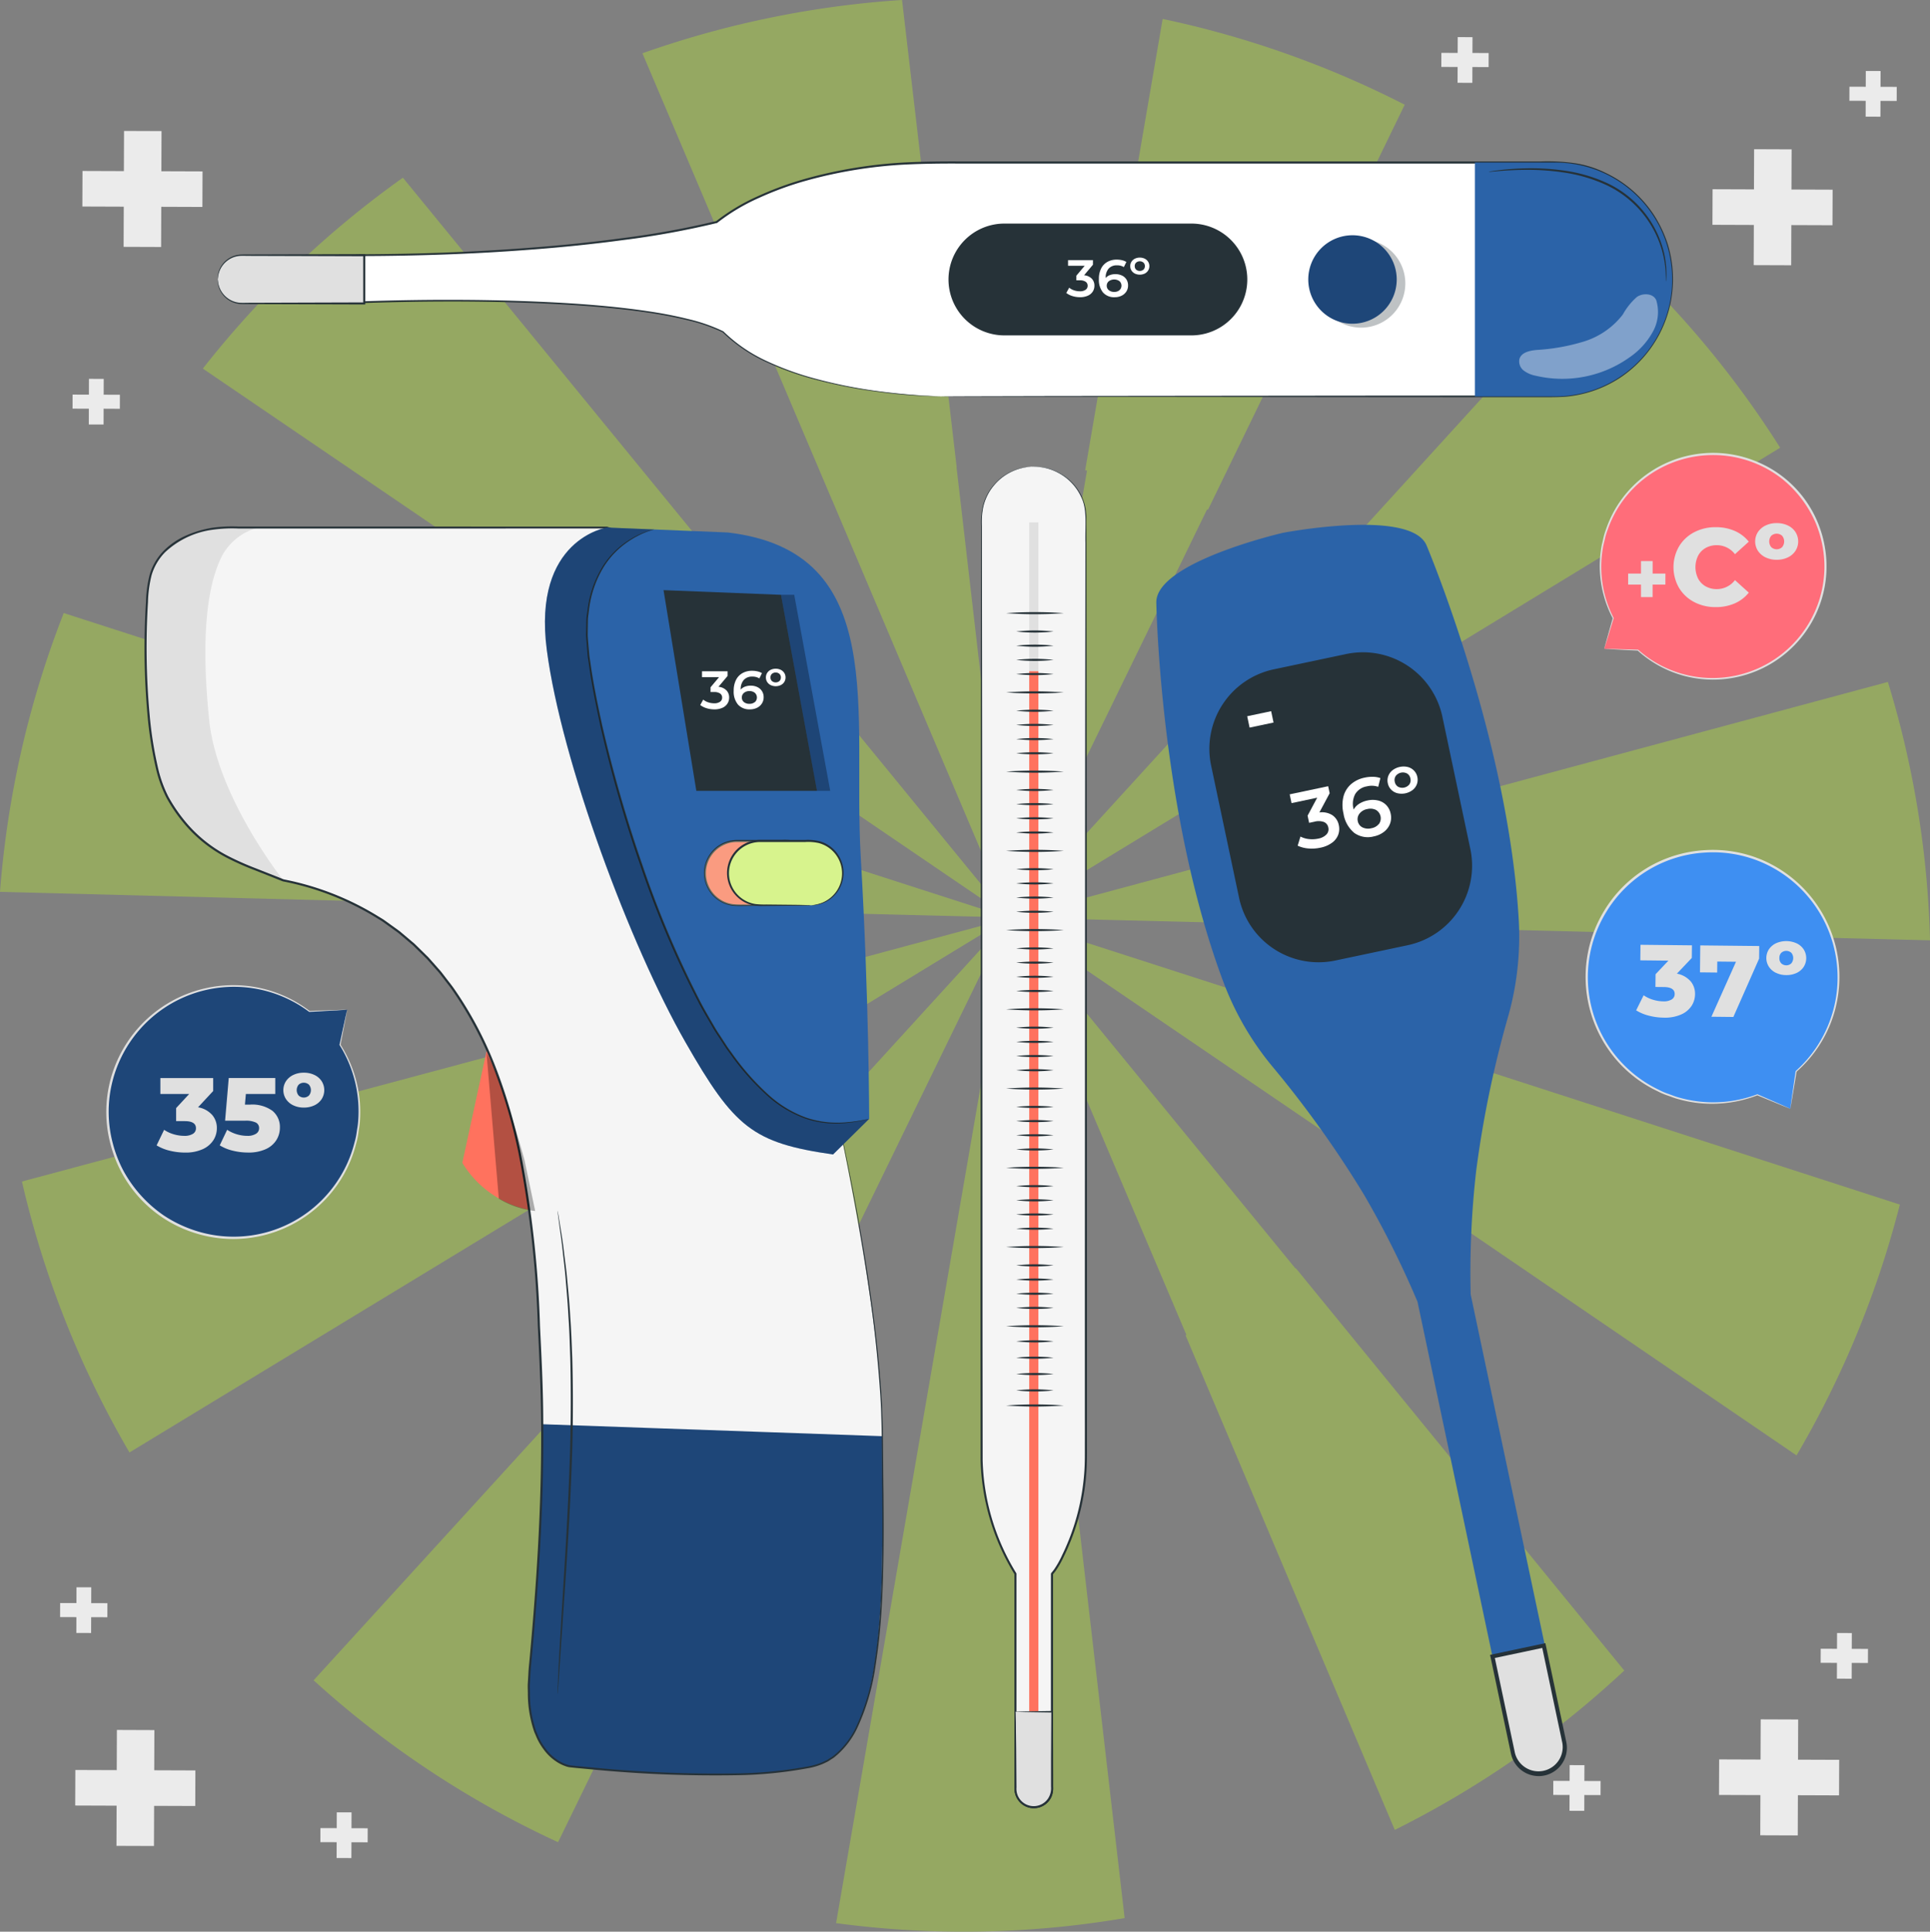 <svg id="Grupo_1103746" data-name="Grupo 1103746" xmlns="http://www.w3.org/2000/svg" xmlns:xlink="http://www.w3.org/1999/xlink" width="219.828" height="219.967" viewBox="0 0 219.828 219.967">
  <rect x="0" y="0" width="219.828" height="219.967" fill="#808080" stroke="none"/>
  <defs>
    <clipPath id="clip-path">
      <rect id="Rectángulo_403774" data-name="Rectángulo 403774" width="219.828" height="219.967" fill="none"/>
    </clipPath>
    <clipPath id="clip-path-2">
      <rect id="Rectángulo_403760" data-name="Rectángulo 403760" width="219.828" height="219.967" fill="#95a862"/>
    </clipPath>
    <clipPath id="clip-path-5">
      <rect id="Rectángulo_403763" data-name="Rectángulo 403763" width="10.074" height="10.074" fill="none"/>
    </clipPath>
    <clipPath id="clip-path-6">
      <rect id="Rectángulo_403764" data-name="Rectángulo 403764" width="15.826" height="9.627" fill="none"/>
    </clipPath>
    <clipPath id="clip-path-9">
      <rect id="Rectángulo_403769" data-name="Rectángulo 403769" width="36.932" height="71.394" fill="none"/>
    </clipPath>
    <clipPath id="clip-path-10">
      <rect id="Rectángulo_403770" data-name="Rectángulo 403770" width="5.615" height="22.328" fill="none"/>
    </clipPath>
    <clipPath id="clip-path-11">
      <rect id="Rectángulo_403771" data-name="Rectángulo 403771" width="5.539" height="17.979" fill="none"/>
    </clipPath>
    <clipPath id="clip-path-12">
      <rect id="Rectángulo_403772" data-name="Rectángulo 403772" width="13.082" height="7.32" fill="#eefad1"/>
    </clipPath>
  </defs>
  <g id="Grupo_1103745" data-name="Grupo 1103745" clip-path="url(#clip-path)">
    <path id="Trazado_883662" data-name="Trazado 883662" d="M250.339,227.522l.016,0-.013-.009Z" transform="translate(-135.326 -122.99)" fill="#f5f5f5"/>
    <path id="Trazado_883663" data-name="Trazado 883663" d="M250.251,227.485l.035.013-.021-.022Z" transform="translate(-135.278 -122.967)" fill="#f5f5f5"/>
    <path id="Trazado_883664" data-name="Trazado 883664" d="M250.1,227.427l.062.019-.028-.04Z" transform="translate(-135.199 -122.929)" fill="#f5f5f5"/>
    <path id="Trazado_883665" data-name="Trazado 883665" d="M250.068,227.341l.011,0-.012-.008Z" transform="translate(-135.178 -122.888)" fill="#f5f5f5"/>
    <path id="Trazado_883666" data-name="Trazado 883666" d="M250.1,227.177l.009.011-.007-.016Z" transform="translate(-135.195 -122.802)" fill="#f5f5f5"/>
    <path id="Trazado_883667" data-name="Trazado 883667" d="M250.32,227.446l.008.01,0-.017Z" transform="translate(-135.315 -122.947)" fill="#f5f5f5"/>
    <path id="Trazado_883668" data-name="Trazado 883668" d="M249.8,227.214l.028-.007.006-.034-.154-.1Z" transform="translate(-134.971 -122.746)" fill="#f5f5f5"/>
    <path id="Trazado_883669" data-name="Trazado 883669" d="M250.007,227.337l.027-.006-.012-.021Z" transform="translate(-135.146 -122.877)" fill="#f5f5f5"/>
    <path id="Trazado_883670" data-name="Trazado 883670" d="M250.287,227.414l.012-.013h-.023Z" transform="translate(-135.292 -122.926)" fill="#f5f5f5"/>
    <path id="Trazado_883671" data-name="Trazado 883671" d="M250.247,227.467l.008-.009-.01-.006Z" transform="translate(-135.275 -122.954)" fill="#f5f5f5"/>
    <g id="Grupo_1103718" data-name="Grupo 1103718">
      <g id="Grupo_1103717" data-name="Grupo 1103717" clip-path="url(#clip-path-2)">
        <path id="Trazado_883672" data-name="Trazado 883672" d="M267.864,4.69l-8.826,51.4.21.035-8.7,50.361L272.925,60.54l.1.05,22.41-46.132A110.832,110.832,0,0,0,267.864,4.69" transform="translate(-135.438 -2.535)" fill="#95a862"/>
        <path id="Trazado_883673" data-name="Trazado 883673" d="M338.173,84.63a110.1,110.1,0,0,0-18.731-22.388L285.1,99.941l.092.085L250.5,138.034Z" transform="translate(-135.411 -33.646)" fill="#95a862"/>
        <path id="Trazado_883674" data-name="Trazado 883674" d="M99.534,99.3h0l42.257,28.763-.184-.059.408.277-.007,0h.011l.025-.007v.008h.034l0-.011,0,.011h.011l-.007.008.007.018.034-.021.028.04-.062-.019.023.038.033-.011-.01.012h.024v0h.031v.011l.024-.011.01.007-.035.01.163.143-.123-.149,42.5,28.928c-.021.031-.042.061-.062.092l47.146,32.163a110.456,110.456,0,0,0,9.868-21.99c.707-2.186,1.333-4.377,1.9-6.573L191.2,144.037l-.027.084-48.938-15.769-.016-.005h.006l-.016-.02.02-.042.235.005-.213.057.476.012-.212-.068,104.5,2.594a109.7,109.7,0,0,0-4.8-29.422l-99.723,26.82-.168-.054.1-.059-.152.041h0l0-.008-.013.005.131-.249-.154.169-.011.069-.072.024-.006-.05-.041-.013.031-.064-.023-.194-.039.227.01.023-.013,0v.007l-.079-.1.031.074-.162-.052L73.075,44.043A109.82,109.82,0,0,0,50.29,65.782Zm42.667,29.04.013.008-.016,0Zm-.042-.011.014-.009.021.022Zm.042-.026,0,.017-.008-.01Zm-.008-.017-.012.012-.011-.013Zm-.027.029-.007.009,0-.015Zm-.09-.051v-.011l.012.008Zm.015-.083.006.016-.009-.011Zm-.03.063.012.021-.026.007Zm-.009-.006-.006.034-.028.007-.12-.146Z" transform="translate(-27.185 -23.808)" fill="#95a862"/>
        <path id="Trazado_883675" data-name="Trazado 883675" d="M180.882,56.975l.009,0,20.077,47.319L195.048,53.2l.018,0L188.842,0a109.9,109.9,0,0,0-29.57,6.068Z" transform="translate(-86.098 -0.001)" fill="#95a862"/>
        <path id="Trazado_883676" data-name="Trazado 883676" d="M282.992,267.678l-.041.034-32.486-39.691,20.061,47.256-.1.042,23.832,56.322A110.491,110.491,0,0,0,320.4,313.494Z" transform="translate(-135.393 -123.261)" fill="#95a862"/>
        <path id="Trazado_883677" data-name="Trazado 883677" d="M250.227,227.733l-.006-.007,0,.011Z" transform="translate(-135.262 -123.102)" fill="#f5f5f5"/>
        <path id="Trazado_883678" data-name="Trazado 883678" d="M250.009,227.436l-.01.011-.015-.018-.006.039.005,0,0,0h.036l-.013-.016.016-.01.008.005v-.009l.01-.006-.049-.016Z" transform="translate(-135.131 -122.935)" fill="#f5f5f5"/>
        <path id="Trazado_883679" data-name="Trazado 883679" d="M249.677,227.461l.022-.045-.009-.011-.227.051Z" transform="translate(-134.852 -122.928)" fill="#f5f5f5"/>
        <path id="Trazado_883680" data-name="Trazado 883680" d="M117.594,227.776,68.078,241.093l-.048-.181-62.6,16.76a110.578,110.578,0,0,0,12.249,30.855L82.258,249.3Z" transform="translate(-2.933 -123.129)" fill="#95a862"/>
        <path id="Trazado_883681" data-name="Trazado 883681" d="M63.419,185.334l51.4,1.276L7.258,151.95c-.791,2.03-1.534,4.092-2.214,6.192A110.352,110.352,0,0,0,0,183.7l63.419,1.64v-.009" transform="translate(0 -82.14)" fill="#95a862"/>
        <path id="Trazado_883682" data-name="Trazado 883682" d="M156.707,228.185,77.749,314.692a109.342,109.342,0,0,0,27.844,18.436Z" transform="translate(-42.029 -123.35)" fill="#95a862"/>
        <path id="Trazado_883683" data-name="Trazado 883683" d="M250.3,227.576l-.016,0,.006.016Z" transform="translate(-135.293 -123.021)" fill="#f5f5f5"/>
        <path id="Trazado_883684" data-name="Trazado 883684" d="M226.992,228.349,207.281,342.432a109.278,109.278,0,0,0,32.866-.572Z" transform="translate(-112.05 -123.439)" fill="#95a862"/>
        <path id="Trazado_883685" data-name="Trazado 883685" d="M249.847,227.734l-.066.384.164-.339-.016-.136Z" transform="translate(-135.024 -123.057)" fill="#f5f5f5"/>
        <path id="Trazado_883686" data-name="Trazado 883686" d="M250.253,227.591l-.008,0,.009.006Z" transform="translate(-135.275 -123.029)" fill="#f5f5f5"/>
        <path id="Trazado_883687" data-name="Trazado 883687" d="M53.939,247.082l-4.305.19a14.376,14.376,0,1,0,3.482,3.794l.006.006Z" transform="translate(-14.397 -132.099)" fill="#1e4678"/>
        <path id="Trazado_883688" data-name="Trazado 883688" d="M53.785,246.973s-.026.094-.065.269-.1.441-.171.77l-.637,2.939.1-.03L53,250.914a.057.057,0,0,0-.081,0,.058.058,0,0,0-.006.07,14.219,14.219,0,0,1,2.117,8.778c-.027.381-.107.763-.159,1.154a7.937,7.937,0,0,1-.249,1.178,14.12,14.12,0,0,1-2.157,4.692,14.186,14.186,0,0,1-16.474,5.168,14.463,14.463,0,0,1-3.057-1.532,14.726,14.726,0,0,1-4.633-5.114,14.345,14.345,0,0,1-1.222-3.162,14.067,14.067,0,0,1-.15-6.491,14.278,14.278,0,0,1,22.513-8.449.062.062,0,0,0,.038.012l3.182-.176.831-.05c.188-.012.29-.023.29-.023s-.086,0-.268,0L52.7,247l-3.223.107.038.012a14.278,14.278,0,0,0-6.431-2.767A14.478,14.478,0,0,0,26.667,255.6a14.315,14.315,0,0,0,.144,6.616,14.589,14.589,0,0,0,1.244,3.226,14.3,14.3,0,0,0,7.843,6.775,14.474,14.474,0,0,0,16.76-5.295,14.285,14.285,0,0,0,2.169-4.776,8.051,8.051,0,0,0,.246-1.2c.051-.4.129-.785.153-1.171a14.614,14.614,0,0,0,.006-2.232,14.391,14.391,0,0,0-2.221-6.623l-.087.073.006.005a.057.057,0,0,0,.08,0,.063.063,0,0,0,.015-.028c.25-1.294.444-2.3.577-2.99.061-.325.108-.577.142-.76a2.486,2.486,0,0,0,.041-.25" transform="translate(-14.242 -131.99)" fill="#e0e0e0"/>
        <path id="Trazado_883689" data-name="Trazado 883689" d="M397.219,134.684l3.845.152a12.837,12.837,0,1,0-2.816-3.635l-.005-.006Z" transform="translate(-214.498 -60.802)" fill="#ff6d7a"/>
        <path id="Trazado_883690" data-name="Trazado 883690" d="M397.124,134.546s.03-.082.078-.234l.21-.672.786-2.568-.087.02.005.005a.051.051,0,0,0,.072,0,.052.052,0,0,0,.011-.062,12.685,12.685,0,0,1-1.229-7.97c.052-.337.152-.671.227-1.015a7.083,7.083,0,0,1,.309-1.03,12.609,12.609,0,0,1,2.27-4.015,12.763,12.763,0,0,1,17.651-1.78,13.165,13.165,0,0,1,3.742,4.9,12.8,12.8,0,0,1,.851,2.905,12.566,12.566,0,0,1-.351,5.787A12.75,12.75,0,0,1,401,134.659a.054.054,0,0,0-.033-.013l-2.844-.081-.743-.017c-.169,0-.26,0-.26,0s.077.009.238.018l.729.041,2.876.145-.033-.013a12.756,12.756,0,0,0,5.516,2.942,12.929,12.929,0,0,0,15.448-8.791,12.79,12.79,0,0,0,.365-5.9,13.028,13.028,0,0,0-.867-2.963,12.768,12.768,0,0,0-6.474-6.614,12.925,12.925,0,0,0-15.31,3.462,12.765,12.765,0,0,0-2.287,4.088,7.193,7.193,0,0,0-.308,1.047c-.074.35-.173.689-.224,1.031a13.054,13.054,0,0,0-.171,1.986,12.849,12.849,0,0,0,1.483,6.059l.083-.058,0-.005a.05.05,0,0,0-.072,0,.052.052,0,0,0-.015.024l-.737,2.618-.184.666a2.26,2.26,0,0,0-.055.22" transform="translate(-214.403 -60.664)" fill="#e0e0e0"/>
        <path id="Trazado_883691" data-name="Trazado 883691" d="M407.879,141.747h-1.456v1.421H405.1v-1.421h-1.464v-1.258H405.1v-1.421h1.327v1.421h1.456Z" transform="translate(-218.191 -75.176)" fill="#e0e0e0"/>
        <path id="Trazado_883692" data-name="Trazado 883692" d="M417.233,139.185a4.348,4.348,0,0,1-1.719-1.619,4.728,4.728,0,0,1,0-4.7,4.351,4.351,0,0,1,1.719-1.619,5.178,5.178,0,0,1,2.469-.581,5.3,5.3,0,0,1,2.163.425,4.162,4.162,0,0,1,1.6,1.225l-1.575,1.425a2.593,2.593,0,0,0-2.063-1.025,2.548,2.548,0,0,0-1.269.312,2.168,2.168,0,0,0-.862.882,2.938,2.938,0,0,0,0,2.613,2.168,2.168,0,0,0,.862.882,2.543,2.543,0,0,0,1.269.312,2.592,2.592,0,0,0,2.063-1.025l1.575,1.425a4.153,4.153,0,0,1-1.6,1.225,5.308,5.308,0,0,1-2.163.425,5.184,5.184,0,0,1-2.469-.581" transform="translate(-224.277 -70.633)" fill="#e0e0e0"/>
        <path id="Trazado_883693" data-name="Trazado 883693" d="M436.33,133.564a2.157,2.157,0,0,1-.876-.744,1.972,1.972,0,0,1,0-2.15,2.161,2.161,0,0,1,.876-.744,2.848,2.848,0,0,1,1.256-.269,2.885,2.885,0,0,1,1.269.269,2.116,2.116,0,0,1,.868.744,2,2,0,0,1,0,2.15,2.112,2.112,0,0,1-.868.744,2.878,2.878,0,0,1-1.269.269,2.842,2.842,0,0,1-1.256-.269M438.2,132.4a1.017,1.017,0,0,0,0-1.307.928.928,0,0,0-1.225,0,1.016,1.016,0,0,0,0,1.307.909.909,0,0,0,1.225,0" transform="translate(-235.221 -70.089)" fill="#e0e0e0"/>
        <path id="Trazado_883694" data-name="Trazado 883694" d="M439.845,434.815l-4.687-.017-.016,4.576-4.271-.016.017-4.576-4.715-.017.015-4.049,4.715.017.016-4.576,4.271.016-.017,4.576,4.687.017Z" transform="translate(-230.376 -230.368)" fill="#ebebeb"/>
        <path id="Trazado_883695" data-name="Trazado 883695" d="M456.756,408.169l-1.846-.007-.006,1.8-1.683-.006.006-1.8-1.857-.007.006-1.6,1.857.006.006-1.8,1.683.006-.007,1.8,1.847.007Z" transform="translate(-243.997 -218.8)" fill="#ebebeb"/>
        <path id="Trazado_883696" data-name="Trazado 883696" d="M390.462,440.915l-1.846-.007-.006,1.8-1.683-.006.006-1.8-1.857-.007.006-1.6,1.857.006.006-1.8,1.683.006-.007,1.8,1.847.007Z" transform="translate(-208.16 -236.501)" fill="#ebebeb"/>
        <path id="Trazado_883697" data-name="Trazado 883697" d="M32.321,437.445l-4.687-.017L27.617,442l-4.271-.015.017-4.576-4.715-.017.015-4.049,4.715.017.016-4.575,4.271.016-.017,4.575,4.687.017Z" transform="translate(-10.081 -231.789)" fill="#ebebeb"/>
        <path id="Trazado_883698" data-name="Trazado 883698" d="M20.282,396.835l-1.846-.007-.006,1.8-1.683-.006.006-1.8-1.857-.007.006-1.6,1.857.006.006-1.8,1.683.006-.006,1.8,1.846.007Z" transform="translate(-8.052 -212.673)" fill="#ebebeb"/>
        <path id="Trazado_883699" data-name="Trazado 883699" d="M84.812,452.618l-1.847-.007-.006,1.8-1.683-.006.006-1.8-1.857-.007.006-1.6,1.857.006.006-1.8,1.682.006-.006,1.8,1.847.007Z" transform="translate(-42.935 -242.827)" fill="#ebebeb"/>
        <path id="Trazado_883700" data-name="Trazado 883700" d="M438.217,45.64l-4.687-.017-.016,4.576-4.271-.015.017-4.576-4.715-.017.015-4.049,4.715.017.016-4.575,4.271.016-.017,4.575,4.687.017Z" transform="translate(-229.496 -19.992)" fill="#ebebeb"/>
        <path id="Trazado_883701" data-name="Trazado 883701" d="M463.882,21.008,462.035,21l-.006,1.8-1.683-.006.006-1.8-1.857-.007.006-1.6,1.857.006.006-1.8,1.683.006-.007,1.8,1.847.007Z" transform="translate(-247.848 -9.512)" fill="#ebebeb"/>
        <path id="Trazado_883702" data-name="Trazado 883702" d="M34.093,41.109l-4.687-.017-.016,4.576-4.271-.015.017-4.576L20.42,41.06l.015-4.049,4.715.017.016-4.575,4.271.016-.017,4.575,4.687.017Z" transform="translate(-11.039 -17.542)" fill="#ebebeb"/>
        <path id="Trazado_883703" data-name="Trazado 883703" d="M23.375,97.31,21.528,97.3l-.006,1.8L19.839,99.1l.006-1.8-1.857-.007.006-1.6,1.857.006.006-1.8,1.683.006-.007,1.8,1.847.007Z" transform="translate(-9.724 -50.759)" fill="#ebebeb"/>
        <path id="Trazado_883704" data-name="Trazado 883704" d="M362.715,12.616l-1.847-.007-.006,1.8-1.683-.006.006-1.8-1.857-.007.006-1.6,1.857.006.006-1.8,1.683.006-.007,1.8,1.847.007Z" transform="translate(-193.161 -4.976)" fill="#ebebeb"/>
        <path id="Trazado_883705" data-name="Trazado 883705" d="M45.135,271.376a2.267,2.267,0,0,1,.553,1.54,2.51,2.51,0,0,1-.4,1.367,2.807,2.807,0,0,1-1.212,1.017,4.685,4.685,0,0,1-2.016.386,7.191,7.191,0,0,1-1.742-.214,5.166,5.166,0,0,1-1.492-.606l.856-1.772a3.826,3.826,0,0,0,1.1.511,4.313,4.313,0,0,0,1.207.178,1.784,1.784,0,0,0,.963-.226.717.717,0,0,0,.357-.642q0-.808-1.272-.809H41.05v-1.486l1.486-1.605H39.255V267.2h6.016v1.474l-1.724,1.855a2.771,2.771,0,0,1,1.587.85" transform="translate(-20.989 -144.439)" fill="#e0e0e0"/>
        <path id="Trazado_883706" data-name="Trazado 883706" d="M60.494,270.942a2.372,2.372,0,0,1,.838,1.9,2.659,2.659,0,0,1-.4,1.42,2.763,2.763,0,0,1-1.213,1.035,4.679,4.679,0,0,1-2.016.386,7.17,7.17,0,0,1-1.742-.214,4.987,4.987,0,0,1-1.48-.606l.844-1.771a4.054,4.054,0,0,0,1.1.511,4.216,4.216,0,0,0,1.207.179,1.773,1.773,0,0,0,.969-.232.729.729,0,0,0,.363-.648.693.693,0,0,0-.357-.63,2.641,2.641,0,0,0-1.26-.214H55.09l.416-4.863h5.3v1.819H57.457l-.107,1.213h.559a3.928,3.928,0,0,1,2.586.713" transform="translate(-29.452 -144.439)" fill="#e0e0e0"/>
        <path id="Trazado_883707" data-name="Trazado 883707" d="M71.38,269.593a2.055,2.055,0,0,1-.832-.708,1.875,1.875,0,0,1,0-2.045,2.047,2.047,0,0,1,.832-.708,2.711,2.711,0,0,1,1.195-.256,2.741,2.741,0,0,1,1.207.256,2.006,2.006,0,0,1,.826.708,1.907,1.907,0,0,1,0,2.045,2.013,2.013,0,0,1-.826.708,2.741,2.741,0,0,1-1.207.255,2.711,2.711,0,0,1-1.195-.255m1.778-1.112a.967.967,0,0,0,0-1.243.881.881,0,0,0-1.165,0,.967.967,0,0,0,0,1.243.865.865,0,0,0,1.165,0" transform="translate(-37.972 -143.725)" fill="#e0e0e0"/>
        <path id="Trazado_883708" data-name="Trazado 883708" d="M416.54,240.276l.665-4.258a14.377,14.377,0,1,0-4.407,2.664l-.007.005Z" transform="translate(-212.627 -114.018)" fill="#3e8ff2"/>
        <path id="Trazado_883709" data-name="Trazado 883709" d="M416.4,240.132s-.087-.044-.25-.117l-.721-.32-2.755-1.206.011.1.006-.005a.056.056,0,0,0,.014-.079.058.058,0,0,0-.068-.02,14.208,14.208,0,0,1-9.024.34c-.368-.1-.726-.255-1.1-.383a7.839,7.839,0,0,1-1.105-.476,14.109,14.109,0,0,1-4.173-3.042,14.186,14.186,0,0,1-1.811-17.17,14.1,14.1,0,0,1,11.375-6.8,14.066,14.066,0,0,1,6.393,1.136,14.278,14.278,0,0,1,3.834,23.739.057.057,0,0,0-.019.035c-.2,1.367-.351,2.424-.457,3.154-.05.353-.088.627-.115.825s-.035.289-.035.289.02-.084.051-.263.079-.46.139-.805c.123-.736.3-1.8.532-3.181l-.019.035a14.286,14.286,0,0,0,3.983-5.757,14.478,14.478,0,0,0-7.788-18.317,14.317,14.317,0,0,0-6.514-1.167,14.61,14.61,0,0,0-3.408.582,14.3,14.3,0,0,0-8.191,6.35,14.473,14.473,0,0,0,1.878,17.476,14.29,14.29,0,0,0,4.253,3.07,8,8,0,0,0,1.124.477c.38.128.744.281,1.118.382a14.543,14.543,0,0,0,2.187.447,14.389,14.389,0,0,0,6.931-.869l-.054-.1-.006.005a.056.056,0,0,0-.014.079.057.057,0,0,0,.025.02l2.817,1.157.717.29a2.423,2.423,0,0,0,.237.09" transform="translate(-212.483 -113.875)" fill="#e0e0e0"/>
        <path id="Trazado_883710" data-name="Trazado 883710" d="M411.817,238.3a2.211,2.211,0,0,1,.522,1.505,2.446,2.446,0,0,1-.4,1.329,2.733,2.733,0,0,1-1.192.978,4.56,4.56,0,0,1-1.967.355,6.985,6.985,0,0,1-1.7-.226,5.039,5.039,0,0,1-1.447-.606l.852-1.717a3.752,3.752,0,0,0,1.066.509,4.2,4.2,0,0,0,1.174.186,1.737,1.737,0,0,0,.941-.21.7.7,0,0,0,.354-.622q.008-.788-1.231-.8l-.962-.01.016-1.448,1.464-1.548-3.2-.034.019-1.772,5.861.062-.015,1.437-1.7,1.789a2.7,2.7,0,0,1,1.538.845" transform="translate(-219.274 -126.583)" fill="#e0e0e0"/>
        <path id="Trazado_883711" data-name="Trazado 883711" d="M428.2,234.395l-.015,1.437-2.933,6.642-2.5-.027,2.8-6.261-2.131-.022-.014,1.25-1.958-.021.033-3.069Z" transform="translate(-227.821 -126.668)" fill="#e0e0e0"/>
        <path id="Trazado_883712" data-name="Trazado 883712" d="M438.987,236.872a2,2,0,0,1-.8-.7,1.828,1.828,0,0,1,.021-1.993,2.01,2.01,0,0,1,.818-.681,2.876,2.876,0,0,1,2.34.025,1.958,1.958,0,0,1,.8.7,1.857,1.857,0,0,1-.021,1.993,1.959,1.959,0,0,1-.812.68,2.67,2.67,0,0,1-1.178.237,2.632,2.632,0,0,1-1.161-.262m1.743-1.064a.942.942,0,0,0,.013-1.211.858.858,0,0,0-1.135-.011.8.8,0,0,0-.227.605.816.816,0,0,0,.214.606.842.842,0,0,0,1.135.011" transform="translate(-236.715 -126.096)" fill="#e0e0e0"/>
      </g>
    </g>
    <g id="Grupo_1103720" data-name="Grupo 1103720">
      <g id="Grupo_1103719" data-name="Grupo 1103719" clip-path="url(#clip-path)">
        <path id="Trazado_883713" data-name="Trazado 883713" d="M317.439,132.4C315.6,128.2,301.068,131,301.068,131s-14.419,3.32-14.4,7.911c0,0,.378,23.83,7.628,43.2a33.5,33.5,0,0,0,5.437,9.466,120.611,120.611,0,0,1,10.6,14.8,107.494,107.494,0,0,1,6.087,12.18l10.866,51.408a2.99,2.99,0,0,0,3.544,2.308l.113-.024a2.991,2.991,0,0,0,2.308-3.544l-10.776-50.982a102.343,102.343,0,0,1,.622-14.043,120.647,120.647,0,0,1,3.706-17.826A33.494,33.494,0,0,0,327.946,175c-1.21-20.651-10.507-42.6-10.507-42.6" transform="translate(-154.964 -70.32)" fill="#2b63a8"/>
        <path id="Trazado_883714" data-name="Trazado 883714" d="M322.408,195.033l-8.237,1.741a9.252,9.252,0,0,1-10.965-7.139l-3.182-15.054a9.251,9.251,0,0,1,7.138-10.965l8.237-1.741a9.251,9.251,0,0,1,10.965,7.138l3.182,15.054a9.251,9.251,0,0,1-7.138,10.965" transform="translate(-162.075 -87.396)" fill="#263238"/>
        <path id="Trazado_883715" data-name="Trazado 883715" d="M375.886,422.432h0a2.991,2.991,0,0,1-3.544-2.308L370.01,409.1l5.852-1.237,2.331,11.029a2.991,2.991,0,0,1-2.308,3.544" transform="translate(-200.016 -220.476)" fill="#e0e0e0"/>
        <path id="Trazado_883716" data-name="Trazado 883716" d="M374.946,422.406a3.226,3.226,0,0,1-3.151-2.554L369.416,408.6l6.3-1.332,2.379,11.254a3.222,3.222,0,0,1-3.151,3.887m-4.985-13.454,2.284,10.8a2.761,2.761,0,0,0,5.4-1.142l-2.283-10.8Z" transform="translate(-199.695 -220.155)" fill="#263238"/>
        <path id="Trazado_883717" data-name="Trazado 883717" d="M324.6,198.17a1.774,1.774,0,0,1,.731,1.141,1.938,1.938,0,0,1-.069,1.081,2,2,0,0,1-.705.912,3.334,3.334,0,0,1-1.344.568,4.567,4.567,0,0,1-1.37.082,3.461,3.461,0,0,1-1.2-.316l.318-1.037a2.668,2.668,0,0,0,.949.284,3.26,3.26,0,0,0,1.07-.049,1.71,1.71,0,0,0,.941-.473.85.85,0,0,0,.213-.788.841.841,0,0,0-.494-.631,1.82,1.82,0,0,0-1.105-.03l-.588.125-.173-.819,1.094-2.045-2.922.618-.212-1,4.383-.926.17.8-1.17,2.187a2.209,2.209,0,0,1,1.488.319" transform="translate(-172.838 -105.338)" fill="#fff"/>
        <path id="Trazado_883718" data-name="Trazado 883718" d="M336.881,195.23a1.918,1.918,0,0,1,.937.526,1.95,1.95,0,0,1,.5.978,2,2,0,0,1-.081,1.165,2.116,2.116,0,0,1-.691.909,2.776,2.776,0,0,1-1.141.51,2.654,2.654,0,0,1-2.228-.393,3.545,3.545,0,0,1-1.232-2.216,4.089,4.089,0,0,1,0-1.935,2.8,2.8,0,0,1,.861-1.4,3.381,3.381,0,0,1,1.565-.748,4.014,4.014,0,0,1,.955-.091,2.578,2.578,0,0,1,.823.147l-.25.994a2.237,2.237,0,0,0-1.288-.054,1.915,1.915,0,0,0-1.332.877,2.4,2.4,0,0,0-.175,1.755v.01a1.82,1.82,0,0,1,.621-.654,2.8,2.8,0,0,1,.956-.38,2.634,2.634,0,0,1,1.191,0m.114,2.673a1.108,1.108,0,0,0-.337-1.594,1.439,1.439,0,0,0-1-.1,1.419,1.419,0,0,0-.876.511,1.019,1.019,0,0,0-.2.867,1,1,0,0,0,.518.7,1.473,1.473,0,0,0,1.044.1,1.379,1.379,0,0,0,.846-.491" transform="translate(-179.921 -104.076)" fill="#fff"/>
        <path id="Trazado_883719" data-name="Trazado 883719" d="M345.113,193.025a1.5,1.5,0,0,1-.715-.411,1.46,1.46,0,0,1-.38-.73,1.445,1.445,0,0,1,.054-.813,1.5,1.5,0,0,1,.488-.665,2.088,2.088,0,0,1,1.733-.366,1.5,1.5,0,0,1,.711.412,1.442,1.442,0,0,1,.378.721,1.461,1.461,0,0,1-.051.822,1.511,1.511,0,0,1-.483.664,2.086,2.086,0,0,1-1.733.366m1.365-1.013a.84.84,0,0,0,.113-.672.822.822,0,0,0-.377-.559,1.023,1.023,0,0,0-1.287.272.821.821,0,0,0-.119.663.838.838,0,0,0,.374.569,1.035,1.035,0,0,0,1.3-.274" transform="translate(-185.947 -102.698)" fill="#fff"/>
        <rect id="Rectángulo_403761" data-name="Rectángulo 403761" width="2.788" height="1.323" transform="translate(142.056 81.561) rotate(-11.938)" fill="#fff"/>
      </g>
    </g>
    <g id="Grupo_1103728" data-name="Grupo 1103728">
      <g id="Grupo_1103727" data-name="Grupo 1103727" clip-path="url(#clip-path)">
        <path id="Trazado_883720" data-name="Trazado 883720" d="M155.4,66.919h70.017A13.318,13.318,0,0,0,238.734,53.6h0a13.318,13.318,0,0,0-13.318-13.318H155.136c-17.669,0-25.234,6.778-25.234,6.778s-13.221,3.7-40.606,3.777V56.2s31.984-1.365,41.322,3.361c7.048,7.232,24.782,7.355,24.782,7.355" transform="translate(-48.271 -21.776)" fill="#fff"/>
        <path id="Trazado_883721" data-name="Trazado 883721" d="M155.282,66.777a54.879,54.879,0,0,1-6.881-.5,54.417,54.417,0,0,1-8.121-1.622,33.2,33.2,0,0,1-4.924-1.832,17.625,17.625,0,0,1-4.9-3.36l.017.013a19.412,19.412,0,0,0-4-1.378q-2.134-.52-4.458-.86c-3.092-.459-6.4-.751-9.886-.948-6.975-.382-14.674-.429-22.945-.136l-.1,0v-.1c0-1.648,0-3.493,0-5.364v-.1h.1c6.184-.024,12.726-.221,19.535-.758,3.4-.257,6.875-.612,10.394-1.087a98.041,98.041,0,0,0,10.647-1.942l-.045.025a22.6,22.6,0,0,1,4.8-2.87,37.06,37.06,0,0,1,5.343-1.959,52.5,52.5,0,0,1,11.5-1.872c1.974-.094,3.966-.12,5.964-.111H175.63l32.554,0,15.48,0a21.8,21.8,0,0,1,3.78.188,11.932,11.932,0,0,1,3.58,1.11,13.466,13.466,0,0,1,5.508,4.79,14.219,14.219,0,0,1,1.558,3.267,13.5,13.5,0,0,1,.606,3.52,13.474,13.474,0,0,1-6.03,11.769,13.512,13.512,0,0,1-6.172,2.146c-1.083.077-2.146.058-3.2.058h-3.138l-6.1,0-11.469-.008-34.611-.038-9.41-.023-2.447-.011c-.551,0-.834-.012-.834-.012s.283-.008.834-.012l2.447-.011,9.41-.023,34.611-.038,11.469-.008,6.1,0h3.138c1.055,0,2.123.016,3.184-.061a13.1,13.1,0,0,0,8.593-4.285,13.059,13.059,0,0,0,3.412-9.423,13.293,13.293,0,0,0-.6-3.462,14.008,14.008,0,0,0-1.534-3.212,13.244,13.244,0,0,0-5.42-4.708,11.73,11.73,0,0,0-3.52-1.088,21.545,21.545,0,0,0-3.744-.184l-15.48,0-32.554,0H157.314c-2-.01-3.985.016-5.951.109a52.3,52.3,0,0,0-11.453,1.86,36.828,36.828,0,0,0-5.31,1.945,22.434,22.434,0,0,0-4.739,2.831l-.024.019-.021.006a98.08,98.08,0,0,1-10.679,1.943c-3.524.473-7,.826-10.407,1.081-6.816.534-13.362.725-19.551.742l.1-.1c0,1.872,0,3.716,0,5.364l-.1-.1c8.28-.284,15.981-.228,22.963.165,3.49.2,6.8.5,9.9.967q2.324.341,4.469.871a19.539,19.539,0,0,1,4.024,1.4l.009.005.008.008a17.525,17.525,0,0,0,4.86,3.346,33.2,33.2,0,0,0,4.9,1.84,55,55,0,0,0,8.1,1.651c2.23.289,3.951.413,5.111.482l1.316.063c.295.011.445.018.445.018" transform="translate(-48.153 -21.634)" fill="#263238"/>
        <path id="Trazado_883722" data-name="Trazado 883722" d="M235.149,61.781h0a6.366,6.366,0,0,1,6.366-6.366h21.3a6.366,6.366,0,1,1,0,12.733h-21.3a6.366,6.366,0,0,1-6.366-6.366" transform="translate(-127.114 -29.956)" fill="#263238"/>
        <g id="Grupo_1103723" data-name="Grupo 1103723" transform="translate(149.992 27.237)" opacity="0.3">
          <g id="Grupo_1103722" data-name="Grupo 1103722">
            <g id="Grupo_1103721" data-name="Grupo 1103721" clip-path="url(#clip-path-5)">
              <path id="Trazado_883723" data-name="Trazado 883723" d="M331.512,69.359a5.037,5.037,0,1,1,5.037-5.037,5.037,5.037,0,0,1-5.037,5.037" transform="translate(-326.475 -59.285)" fill="#263238"/>
            </g>
          </g>
        </g>
        <path id="Trazado_883724" data-name="Trazado 883724" d="M329.38,68.382a5.037,5.037,0,1,1,5.037-5.037,5.037,5.037,0,0,1-5.037,5.037" transform="translate(-175.33 -31.519)" fill="#1e4678"/>
        <path id="Trazado_883725" data-name="Trazado 883725" d="M53.979,66h0a2.749,2.749,0,0,1,2.75-2.749H70.666v5.5H56.729A2.75,2.75,0,0,1,53.979,66" transform="translate(-29.179 -34.194)" fill="#e0e0e0"/>
        <path id="Trazado_883726" data-name="Trazado 883726" d="M53.972,65.864c.011,0,.013.125.048.357a2.74,2.74,0,0,0,1.512,2.05,2.668,2.668,0,0,0,.972.26c.356.019.753,0,1.16,0l13-.04-.119.119c0-.88,0-1.806,0-2.748s0-1.869,0-2.75l.119.119-13-.04c-.407,0-.8-.017-1.161,0a2.664,2.664,0,0,0-.97.26,2.739,2.739,0,0,0-1.512,2.05c-.035.232-.037.357-.048.357a1.857,1.857,0,0,1,0-.363,2.59,2.59,0,0,1,.309-1,2.8,2.8,0,0,1,2.207-1.446c.378-.026.76-.012,1.172-.02l13-.04h.119v.119c0,.88,0,1.808,0,2.75s0,1.868,0,2.748v.119h-.119l-13-.04c-.412-.008-.793.006-1.171-.02a2.8,2.8,0,0,1-2.207-1.446,2.584,2.584,0,0,1-.309-1,1.859,1.859,0,0,1,0-.363" transform="translate(-29.172 -34.054)" fill="#263238"/>
        <path id="Trazado_883727" data-name="Trazado 883727" d="M365.651,66.919V40.284h9.155A13.318,13.318,0,0,1,388.124,53.6h0a13.318,13.318,0,0,1-13.318,13.318Z" transform="translate(-197.66 -21.776)" fill="#2b63a8"/>
        <path id="Trazado_883728" data-name="Trazado 883728" d="M267.252,66.591a1.125,1.125,0,0,1,.3.8,1.228,1.228,0,0,1-.184.66,1.268,1.268,0,0,1-.556.472,2.108,2.108,0,0,1-.906.175,2.884,2.884,0,0,1-.859-.128,2.19,2.19,0,0,1-.7-.354l.333-.6a1.683,1.683,0,0,0,.55.3,2.057,2.057,0,0,0,.668.11,1.086,1.086,0,0,0,.645-.169.538.538,0,0,0,.235-.461.532.532,0,0,0-.223-.455,1.152,1.152,0,0,0-.68-.164h-.38v-.529l.945-1.124h-1.891v-.648h2.835V65l-1.01,1.2a1.4,1.4,0,0,1,.88.392" transform="translate(-142.897 -34.856)" fill="#fff"/>
        <path id="Trazado_883729" data-name="Trazado 883729" d="M275.06,66.162a1.214,1.214,0,0,1,.511.449,1.231,1.231,0,0,1,.184.672,1.259,1.259,0,0,1-.2.71,1.337,1.337,0,0,1-.547.473,1.759,1.759,0,0,1-.773.166,1.679,1.679,0,0,1-1.329-.535,2.244,2.244,0,0,1-.472-1.534,2.588,2.588,0,0,1,.255-1.2,1.774,1.774,0,0,1,.716-.755,2.143,2.143,0,0,1,1.067-.258,2.594,2.594,0,0,1,.6.068,1.651,1.651,0,0,1,.49.2l-.285.583a1.417,1.417,0,0,0-.791-.2,1.211,1.211,0,0,0-.939.368,1.517,1.517,0,0,0-.339,1.064v.006a1.148,1.148,0,0,1,.469-.324,1.78,1.78,0,0,1,.642-.11,1.678,1.678,0,0,1,.737.158m-.279,1.67a.7.7,0,0,0,0-1.031,1.04,1.04,0,0,0-1.216.012.646.646,0,0,0-.234.511.636.636,0,0,0,.229.5.932.932,0,0,0,.633.2.875.875,0,0,0,.588-.193" transform="translate(-147.269 -34.787)" fill="#fff"/>
        <path id="Trazado_883730" data-name="Trazado 883730" d="M280.737,65.666a.955.955,0,0,1-.39-.348.929.929,0,0,1-.139-.5.919.919,0,0,1,.139-.5.954.954,0,0,1,.39-.347,1.319,1.319,0,0,1,1.121,0,.955.955,0,0,1,.386.347.915.915,0,0,1,.14.5.925.925,0,0,1-.14.5.957.957,0,0,1-.386.348,1.32,1.32,0,0,1-1.121,0m.978-.449a.532.532,0,0,0,.158-.4.519.519,0,0,0-.161-.4.648.648,0,0,0-.832,0,.519.519,0,0,0-.161.4.531.531,0,0,0,.158.4.655.655,0,0,0,.838,0" transform="translate(-151.472 -34.514)" fill="#fff"/>
        <path id="Trazado_883731" data-name="Trazado 883731" d="M389.267,54.607c-.024,0-.006-.386-.043-1.077a11.323,11.323,0,0,0-.539-2.869,11.808,11.808,0,0,0-6.183-7.029,17.646,17.646,0,0,0-5.085-1.472,27.665,27.665,0,0,0-4.339-.272c-1.24.016-2.243.085-2.935.145l-.8.069a1.224,1.224,0,0,1-.28.01,1.219,1.219,0,0,1,.274-.058c.181-.028.447-.075.793-.114.69-.089,1.7-.184,2.941-.221a26.271,26.271,0,0,1,4.373.222,17.454,17.454,0,0,1,5.157,1.474,11.793,11.793,0,0,1,6.241,7.194,10.583,10.583,0,0,1,.471,2.916,7.134,7.134,0,0,1-.02.8,1.217,1.217,0,0,1-.03.278" transform="translate(-199.506 -22.546)" fill="#263238"/>
        <g id="Grupo_1103726" data-name="Grupo 1103726" transform="translate(173.028 33.513)" opacity="0.4">
          <g id="Grupo_1103725" data-name="Grupo 1103725">
            <g id="Grupo_1103724" data-name="Grupo 1103724" clip-path="url(#clip-path-6)">
              <path id="Trazado_883732" data-name="Trazado 883732" d="M392.243,73.643c-.3-.807-1.5-.882-2.208-.4a7.464,7.464,0,0,0-1.606,2A8.912,8.912,0,0,1,384,78.318a22.921,22.921,0,0,1-5.372.963c-.788.071-1.751.267-1.976,1.025a1.314,1.314,0,0,0,.481,1.317,3.228,3.228,0,0,0,1.348.589A13.218,13.218,0,0,0,389.226,80.1a8.458,8.458,0,0,0,2.594-2.845,4.616,4.616,0,0,0,.423-3.61" transform="translate(-376.615 -72.944)" fill="#fff"/>
            </g>
          </g>
        </g>
      </g>
    </g>
    <g id="Grupo_1103730" data-name="Grupo 1103730">
      <g id="Grupo_1103729" data-name="Grupo 1103729" clip-path="url(#clip-path)">
        <path id="Trazado_883733" data-name="Trazado 883733" d="M249.017,115.656a5.947,5.947,0,0,0-5.657,5.917V228.167a25.83,25.83,0,0,0,3.862,13.562V266.2a2.1,2.1,0,0,0,1.878,2.1,2.059,2.059,0,0,0,2.288-2.009V241.729a6.147,6.147,0,0,0,.773-1.105A25.792,25.792,0,0,0,255.25,228.4V121.411a5.866,5.866,0,0,0-6.232-5.754" transform="translate(-131.553 -62.517)" fill="#f5f5f5"/>
        <path id="Trazado_883734" data-name="Trazado 883734" d="M248.886,115.653s.069,0,.205-.005a4.641,4.641,0,0,1,.611.015,5.717,5.717,0,0,1,2.293.652,5.911,5.911,0,0,1,2.66,2.772,5.713,5.713,0,0,1,.5,2.429q0,1.329.006,2.829c.009,8,.022,19.567.038,33.861s.016,31.319.026,50.22q0,7.088,0,14.515,0,1.855,0,3.73c0,1.247.025,2.509-.084,3.774a25.835,25.835,0,0,1-1.728,7.451c-.241.6-.493,1.2-.781,1.777a11,11,0,0,1-.959,1.709q-.147.2-.308.387V245.1q0,3.923,0,7.906t0,8.023V266.1a2.335,2.335,0,0,1-.186,1.043,2.2,2.2,0,0,1-1.656,1.247,2.174,2.174,0,0,1-1.778-.493,2.254,2.254,0,0,1-.783-1.667q0-1.8,0-3.581,0-3.568,0-7.088,0-7.037,0-13.835l.017.062a26.027,26.027,0,0,1-3.866-12.979q0-6.707-.008-13.167c0-8.6.006-16.855.009-24.677.01-15.643.019-29.571.026-41.19s.027-20.923.035-27.33a8.828,8.828,0,0,1,.177-2.259,6.085,6.085,0,0,1,.783-1.826,6.606,6.606,0,0,1,1.118-1.282,5.988,5.988,0,0,1,2.977-1.369c.426-.048.645-.056.645-.056s-.054.009-.162.021-.269.024-.48.057a6.112,6.112,0,0,0-1.791.6,5.941,5.941,0,0,0-1.154.786,6.584,6.584,0,0,0-1.1,1.276,6.039,6.039,0,0,0-.764,1.809,8.764,8.764,0,0,0-.165,2.242c.008,6.407.02,15.714.035,27.33s.016,25.547.026,41.19c0,7.822.006,16.072.009,24.677q.008,6.452.015,13.161a25.794,25.794,0,0,0,3.835,12.861l.017.029v.034q0,6.787,0,13.835,0,3.518,0,7.088,0,1.783,0,3.578a2.015,2.015,0,0,0,.7,1.489,1.929,1.929,0,0,0,1.584.438,1.959,1.959,0,0,0,1.476-1.109,2.094,2.094,0,0,0,.165-.944v-5.069q0-4.038,0-8.023t0-7.906v-3.359c-.012-.006.072-.18.056-.127q.156-.182.3-.374a10.772,10.772,0,0,0,.936-1.671c.285-.576.535-1.167.774-1.761a25.607,25.607,0,0,0,1.715-7.384c.108-1.251.08-2.5.085-3.756s0-2.493,0-3.73q0-7.42,0-14.515c.01-18.9.018-35.923.026-50.22s.029-25.862.038-33.861c-.051-1.983.227-3.822-.481-5.229a5.873,5.873,0,0,0-2.617-2.758,5.782,5.782,0,0,0-2.274-.67,5.108,5.108,0,0,0-.608-.027c-.136,0-.206-.007-.206-.007" transform="translate(-131.421 -62.514)" fill="#263238"/>
        <rect id="Rectángulo_403766" data-name="Rectángulo 403766" width="1.042" height="138.356" transform="translate(117.231 59.487)" fill="#e0e0e0"/>
        <rect id="Rectángulo_403767" data-name="Rectángulo 403767" width="1.042" height="121.408" transform="translate(117.231 76.435)" fill="#ff725e"/>
        <path id="Trazado_883735" data-name="Trazado 883735" d="M256,151.839a45.287,45.287,0,0,1-6.574,0,45.293,45.293,0,0,1,6.574,0" transform="translate(-134.831 -82.015)" fill="#263238"/>
        <path id="Trazado_883736" data-name="Trazado 883736" d="M256,171.478a45.293,45.293,0,0,1-6.574,0,45.287,45.287,0,0,1,6.574,0" transform="translate(-134.831 -92.632)" fill="#263238"/>
        <path id="Trazado_883737" data-name="Trazado 883737" d="M256,191.116a45.293,45.293,0,0,1-6.574,0,45.287,45.287,0,0,1,6.574,0" transform="translate(-134.831 -103.247)" fill="#263238"/>
        <path id="Trazado_883738" data-name="Trazado 883738" d="M256,210.754a45.293,45.293,0,0,1-6.574,0,45.287,45.287,0,0,1,6.574,0" transform="translate(-134.831 -113.863)" fill="#263238"/>
        <path id="Trazado_883739" data-name="Trazado 883739" d="M256,230.392a45.293,45.293,0,0,1-6.574,0,45.281,45.281,0,0,1,6.574,0" transform="translate(-134.831 -124.479)" fill="#263238"/>
        <path id="Trazado_883740" data-name="Trazado 883740" d="M256,250.031a45.293,45.293,0,0,1-6.574,0,45.287,45.287,0,0,1,6.574,0" transform="translate(-134.831 -135.095)" fill="#263238"/>
        <path id="Trazado_883741" data-name="Trazado 883741" d="M256,269.669a45.109,45.109,0,0,1-6.574,0,45.293,45.293,0,0,1,6.574,0" transform="translate(-134.831 -145.711)" fill="#263238"/>
        <path id="Trazado_883742" data-name="Trazado 883742" d="M256,289.307a45.281,45.281,0,0,1-6.574,0,45.293,45.293,0,0,1,6.574,0" transform="translate(-134.831 -156.326)" fill="#263238"/>
        <path id="Trazado_883743" data-name="Trazado 883743" d="M256,308.945a45.293,45.293,0,0,1-6.574,0,45.293,45.293,0,0,1,6.574,0" transform="translate(-134.831 -166.942)" fill="#263238"/>
        <path id="Trazado_883744" data-name="Trazado 883744" d="M256,328.584a45.3,45.3,0,0,1-6.574,0,45.281,45.281,0,0,1,6.574,0" transform="translate(-134.831 -177.558)" fill="#263238"/>
        <path id="Trazado_883745" data-name="Trazado 883745" d="M256,348.222a45.293,45.293,0,0,1-6.574,0,45.293,45.293,0,0,1,6.574,0" transform="translate(-134.831 -188.174)" fill="#263238"/>
        <path id="Trazado_883746" data-name="Trazado 883746" d="M256.2,344.483a18.988,18.988,0,0,1-4.253,0,18.988,18.988,0,0,1,4.253,0" transform="translate(-136.197 -186.153)" fill="#263238"/>
        <path id="Trazado_883747" data-name="Trazado 883747" d="M256.2,340.429a18.988,18.988,0,0,1-4.253,0,18.988,18.988,0,0,1,4.253,0" transform="translate(-136.197 -183.961)" fill="#263238"/>
        <path id="Trazado_883748" data-name="Trazado 883748" d="M256.2,336.376a18.984,18.984,0,0,1-4.253,0,18.988,18.988,0,0,1,4.253,0" transform="translate(-136.197 -181.77)" fill="#263238"/>
        <path id="Trazado_883749" data-name="Trazado 883749" d="M256.2,332.323a18.984,18.984,0,0,1-4.253,0,18.993,18.993,0,0,1,4.253,0" transform="translate(-136.197 -179.579)" fill="#263238"/>
        <path id="Trazado_883750" data-name="Trazado 883750" d="M256.2,324.038a18.988,18.988,0,0,1-4.253,0,18.988,18.988,0,0,1,4.253,0" transform="translate(-136.197 -175.101)" fill="#263238"/>
        <path id="Trazado_883751" data-name="Trazado 883751" d="M256.2,320.522a18.988,18.988,0,0,1-4.253,0,18.988,18.988,0,0,1,4.253,0" transform="translate(-136.197 -173.2)" fill="#263238"/>
        <path id="Trazado_883752" data-name="Trazado 883752" d="M256.2,317.007a18.988,18.988,0,0,1-4.253,0,18.988,18.988,0,0,1,4.253,0" transform="translate(-136.197 -171.3)" fill="#263238"/>
        <path id="Trazado_883753" data-name="Trazado 883753" d="M256.2,313.491a18.988,18.988,0,0,1-4.253,0,18.988,18.988,0,0,1,4.253,0" transform="translate(-136.197 -169.399)" fill="#263238"/>
        <path id="Trazado_883754" data-name="Trazado 883754" d="M256.2,304.4a18.988,18.988,0,0,1-4.253,0,18.988,18.988,0,0,1,4.253,0" transform="translate(-136.197 -164.485)" fill="#263238"/>
        <path id="Trazado_883755" data-name="Trazado 883755" d="M256.2,300.884a18.988,18.988,0,0,1-4.253,0,18.988,18.988,0,0,1,4.253,0" transform="translate(-136.197 -162.585)" fill="#263238"/>
        <path id="Trazado_883756" data-name="Trazado 883756" d="M256.2,297.368a18.984,18.984,0,0,1-4.253,0,18.988,18.988,0,0,1,4.253,0" transform="translate(-136.197 -160.684)" fill="#263238"/>
        <path id="Trazado_883757" data-name="Trazado 883757" d="M256.2,293.853a18.988,18.988,0,0,1-4.253,0,18.988,18.988,0,0,1,4.253,0" transform="translate(-136.197 -158.784)" fill="#263238"/>
        <path id="Trazado_883758" data-name="Trazado 883758" d="M256.2,284.761a18.993,18.993,0,0,1-4.253,0,18.984,18.984,0,0,1,4.253,0" transform="translate(-136.197 -153.869)" fill="#263238"/>
        <path id="Trazado_883759" data-name="Trazado 883759" d="M256.2,281.246a18.988,18.988,0,0,1-4.253,0,18.988,18.988,0,0,1,4.253,0" transform="translate(-136.197 -151.969)" fill="#263238"/>
        <path id="Trazado_883760" data-name="Trazado 883760" d="M256.2,277.73a18.984,18.984,0,0,1-4.253,0,18.988,18.988,0,0,1,4.253,0" transform="translate(-136.197 -150.068)" fill="#263238"/>
        <path id="Trazado_883761" data-name="Trazado 883761" d="M256.2,274.215a18.988,18.988,0,0,1-4.253,0,18.988,18.988,0,0,1,4.253,0" transform="translate(-136.197 -148.168)" fill="#263238"/>
        <path id="Trazado_883762" data-name="Trazado 883762" d="M256.2,265.123a18.988,18.988,0,0,1-4.253,0,18.988,18.988,0,0,1,4.253,0" transform="translate(-136.197 -143.253)" fill="#263238"/>
        <path id="Trazado_883763" data-name="Trazado 883763" d="M256.2,261.607a18.988,18.988,0,0,1-4.253,0,18.988,18.988,0,0,1,4.253,0" transform="translate(-136.197 -141.353)" fill="#263238"/>
        <path id="Trazado_883764" data-name="Trazado 883764" d="M256.2,258.092a18.988,18.988,0,0,1-4.253,0,18.984,18.984,0,0,1,4.253,0" transform="translate(-136.197 -139.452)" fill="#263238"/>
        <path id="Trazado_883765" data-name="Trazado 883765" d="M256.2,254.576a18.988,18.988,0,0,1-4.253,0,18.988,18.988,0,0,1,4.253,0" transform="translate(-136.197 -137.552)" fill="#263238"/>
        <path id="Trazado_883766" data-name="Trazado 883766" d="M256.2,245.485a18.988,18.988,0,0,1-4.253,0,18.988,18.988,0,0,1,4.253,0" transform="translate(-136.197 -132.637)" fill="#263238"/>
        <path id="Trazado_883767" data-name="Trazado 883767" d="M256.2,241.969a18.988,18.988,0,0,1-4.253,0,18.988,18.988,0,0,1,4.253,0" transform="translate(-136.197 -130.737)" fill="#263238"/>
        <path id="Trazado_883768" data-name="Trazado 883768" d="M256.2,238.454a18.986,18.986,0,0,1-4.253,0,18.988,18.988,0,0,1,4.253,0" transform="translate(-136.197 -128.837)" fill="#263238"/>
        <path id="Trazado_883769" data-name="Trazado 883769" d="M256.2,234.938a18.988,18.988,0,0,1-4.253,0,18.988,18.988,0,0,1,4.253,0" transform="translate(-136.197 -126.936)" fill="#263238"/>
        <path id="Trazado_883770" data-name="Trazado 883770" d="M256.2,225.847a18.986,18.986,0,0,1-4.253,0,18.988,18.988,0,0,1,4.253,0" transform="translate(-136.197 -122.022)" fill="#263238"/>
        <path id="Trazado_883771" data-name="Trazado 883771" d="M256.2,222.331a18.988,18.988,0,0,1-4.253,0,18.988,18.988,0,0,1,4.253,0" transform="translate(-136.197 -120.121)" fill="#263238"/>
        <path id="Trazado_883772" data-name="Trazado 883772" d="M256.2,218.815a18.986,18.986,0,0,1-4.253,0,18.988,18.988,0,0,1,4.253,0" transform="translate(-136.197 -118.22)" fill="#263238"/>
        <path id="Trazado_883773" data-name="Trazado 883773" d="M256.2,215.3a18.988,18.988,0,0,1-4.253,0,18.988,18.988,0,0,1,4.253,0" transform="translate(-136.197 -116.32)" fill="#263238"/>
        <path id="Trazado_883774" data-name="Trazado 883774" d="M256.2,206.208a18.986,18.986,0,0,1-4.253,0,18.988,18.988,0,0,1,4.253,0" transform="translate(-136.197 -111.406)" fill="#263238"/>
        <path id="Trazado_883775" data-name="Trazado 883775" d="M256.2,202.693a18.988,18.988,0,0,1-4.253,0,18.988,18.988,0,0,1,4.253,0" transform="translate(-136.197 -109.505)" fill="#263238"/>
        <path id="Trazado_883776" data-name="Trazado 883776" d="M256.2,199.177a18.914,18.914,0,0,1-4.253,0,18.988,18.988,0,0,1,4.253,0" transform="translate(-136.197 -107.605)" fill="#263238"/>
        <path id="Trazado_883777" data-name="Trazado 883777" d="M256.2,195.662a18.986,18.986,0,0,1-4.253,0,18.988,18.988,0,0,1,4.253,0" transform="translate(-136.197 -105.705)" fill="#263238"/>
        <path id="Trazado_883778" data-name="Trazado 883778" d="M256.2,186.57a18.988,18.988,0,0,1-4.253,0,18.986,18.986,0,0,1,4.253,0" transform="translate(-136.197 -100.79)" fill="#263238"/>
        <path id="Trazado_883779" data-name="Trazado 883779" d="M256.2,183.055a18.988,18.988,0,0,1-4.253,0,18.988,18.988,0,0,1,4.253,0" transform="translate(-136.197 -98.89)" fill="#263238"/>
        <path id="Trazado_883780" data-name="Trazado 883780" d="M256.2,179.539a18.988,18.988,0,0,1-4.253,0,18.986,18.986,0,0,1,4.253,0" transform="translate(-136.197 -96.989)" fill="#263238"/>
        <path id="Trazado_883781" data-name="Trazado 883781" d="M256.2,176.023a18.986,18.986,0,0,1-4.253,0,18.988,18.988,0,0,1,4.253,0" transform="translate(-136.197 -95.088)" fill="#263238"/>
        <path id="Trazado_883782" data-name="Trazado 883782" d="M256.2,166.932a18.986,18.986,0,0,1-4.253,0,18.988,18.988,0,0,1,4.253,0" transform="translate(-136.197 -90.174)" fill="#263238"/>
        <path id="Trazado_883783" data-name="Trazado 883783" d="M256.2,163.416a18.988,18.988,0,0,1-4.253,0,18.988,18.988,0,0,1,4.253,0" transform="translate(-136.197 -88.273)" fill="#263238"/>
        <path id="Trazado_883784" data-name="Trazado 883784" d="M256.2,159.9a18.988,18.988,0,0,1-4.253,0,18.986,18.986,0,0,1,4.253,0" transform="translate(-136.197 -86.373)" fill="#263238"/>
        <path id="Trazado_883785" data-name="Trazado 883785" d="M256.2,156.385a18.988,18.988,0,0,1-4.253,0,18.986,18.986,0,0,1,4.253,0" transform="translate(-136.197 -84.473)" fill="#263238"/>
        <path id="Trazado_883786" data-name="Trazado 883786" d="M251.766,424.266v8.785a2.083,2.083,0,0,0,4.166,0v-8.785Z" transform="translate(-136.097 -229.345)" fill="#e0e0e0"/>
        <path id="Trazado_883787" data-name="Trazado 883787" d="M251.634,424.165a1.507,1.507,0,0,1,.273-.018l.819-.021,3.074-.046h.085v.086c.008,1.287.016,2.8.026,4.484,0,.844,0,1.73.007,2.647q0,.688,0,1.4a2.374,2.374,0,0,1-.349,1.442,2.192,2.192,0,0,1-2.644.863,2.186,2.186,0,0,1-1.078-.9,2.269,2.269,0,0,1-.324-1.3c.012-1.7.023-3.229.033-4.527.017-1.254.031-2.28.041-3.025.007-.331.014-.6.018-.81a1.467,1.467,0,0,1,.017-.271,2.26,2.26,0,0,1,.017.3c0,.217.011.495.018.837.01.747.024,1.776.041,3.034.01,1.28.021,2.789.033,4.462a1.97,1.97,0,0,0,3.624,1.207,2.14,2.14,0,0,0,.312-1.313q0-.711,0-1.4c0-.917,0-1.8.007-2.647.01-1.68.018-3.2.026-4.484l.085.085-3.022-.045-.838-.021a2.326,2.326,0,0,1-.305-.018" transform="translate(-135.965 -229.244)" fill="#263238"/>
      </g>
    </g>
    <g id="Grupo_1103744" data-name="Grupo 1103744">
      <g id="Grupo_1103743" data-name="Grupo 1103743" clip-path="url(#clip-path)">
        <path id="Trazado_883788" data-name="Trazado 883788" d="M122.917,278.6a11.641,11.641,0,0,1-8.294-5.472l2.662-12.276.121-.557s2.759,1.766,4.228,7.956a41.5,41.5,0,0,1,1.283,10.35" transform="translate(-61.962 -140.71)" fill="#ff725e"/>
        <path id="Trazado_883789" data-name="Trazado 883789" d="M47.982,130.754h43.75l12.759,4.375c8.4.359,9.239,5.428,9.524,13.065l3.467,47.438s5.691,25.169,5.617,38.594c-.084,15.35,1.189,35.426-7.844,37.586s-27.813,0-27.813,0-5.467-.864-4.516-11.017a246.59,246.59,0,0,0,1.189-36.29c-.714-13.609-.951-47.955-29.239-53.572l-3.8-1.512L41.8,145.875Z" transform="translate(-22.597 -70.682)" fill="#f5f5f5"/>
        <path id="Trazado_883790" data-name="Trazado 883790" d="M171.352,354.363,132.612,353a275.533,275.533,0,0,1-1.432,27.936c-.951,10.153,4.516,11.017,4.516,11.017s18.779,2.16,27.813,0,7.76-22.236,7.844-37.586" transform="translate(-70.852 -190.82)" fill="#1e4678"/>
        <path id="Trazado_883791" data-name="Trazado 883791" d="M44.891,130.754s-7.858.268-8.513,6.814-.357,19.621,2.333,24.156a16.937,16.937,0,0,0,9.27,7.7l3.8,1.512s-7.554-9.471-8.453-18.278-.389-15.194,1.555-18.845a6.563,6.563,0,0,1,4.064-3.056Z" transform="translate(-19.506 -70.682)" fill="#e0e0e0"/>
        <path id="Trazado_883792" data-name="Trazado 883792" d="M114.259,195.5s.089.338.245,1l.666,2.952c.566,2.6,1.369,6.44,2.243,11.417.439,2.488.884,5.262,1.3,8.309s.791,6.368,1.035,9.95.192,7.426.256,11.494c.033,4.069.058,8.374-.2,12.889a67.616,67.616,0,0,1-.731,6.9,25.108,25.108,0,0,1-2.069,6.943,9.6,9.6,0,0,1-2.242,3l-.366.308c-.128.1-.267.176-.4.265s-.265.181-.409.253l-.437.205a7.6,7.6,0,0,1-1.851.535,47.864,47.864,0,0,1-7.8.776,145.649,145.649,0,0,1-16.453-.631l-2.122-.2-.532-.056a2.028,2.028,0,0,1-.543-.115,4.571,4.571,0,0,1-.991-.47,5.563,5.563,0,0,1-1.588-1.5,7.006,7.006,0,0,1-.586-.931c-.176-.323-.3-.67-.452-1.005a13.5,13.5,0,0,1-.736-4.347c0-.37-.023-.742-.009-1.113l.065-1.114c.032-.746.126-1.481.186-2.226.541-5.945.985-12.05,1.174-18.3.095-3.123.127-6.28.079-9.468s-.2-6.4-.362-9.648a121.18,121.18,0,0,0-2.187-19.66,60.91,60.91,0,0,0-2.834-9.7,42.3,42.3,0,0,0-4.792-9.024c-.285-.4-.6-.787-.9-1.181l-.453-.586c-.153-.194-.324-.372-.486-.559l-.98-1.107-1.051-1.035-.526-.515-.561-.476-1.123-.947-1.188-.858-.594-.428c-.2-.136-.415-.255-.622-.384a31.956,31.956,0,0,0-10.713-4.193l-.011,0-.01,0-3.141-1.249a31.735,31.735,0,0,1-3.086-1.359,15.855,15.855,0,0,1-5.19-4.181,18.257,18.257,0,0,1-1.856-2.753,14.465,14.465,0,0,1-1.14-3.1,43.942,43.942,0,0,1-1.024-6.436A84.981,84.981,0,0,1,36,139.083a14.057,14.057,0,0,1,.426-3.116,6.486,6.486,0,0,1,1.587-2.692,8.252,8.252,0,0,1,2.564-1.745,12.315,12.315,0,0,1,2.945-.876,16.487,16.487,0,0,1,3.035-.141h3l5.92,0,11.5,0,21.53.008h.016l.015.006,12.757,4.381-.025,0,.955.079a6.858,6.858,0,0,1,.946.115l.934.164.908.26a7.444,7.444,0,0,1,3.148,1.919,8.047,8.047,0,0,1,1.763,3.138,19.954,19.954,0,0,1,.679,3.443c.115,1.146.2,2.281.237,3.4s.15,2.211.22,3.292q.234,3.241.454,6.278c.583,8.093,1.086,15.069,1.5,20.774l.937,13.144.238,3.421c.052.771.072,1.168.072,1.168s-.038-.394-.1-1.164-.147-1.918-.263-3.418c-.225-3.008-.557-7.439-.984-13.14s-.94-12.681-1.54-20.775q-.224-3.036-.464-6.279c-.072-1.081-.179-2.177-.225-3.293s-.125-2.245-.241-3.386a19.813,19.813,0,0,0-.677-3.41,7.881,7.881,0,0,0-1.729-3.072,7.275,7.275,0,0,0-3.078-1.87l-.893-.255-.923-.16a6.759,6.759,0,0,0-.935-.113l-.946-.077h-.015l-.01,0-12.761-4.369.031.005-21.53.009-11.5,0H46.56a16.3,16.3,0,0,0-3,.14,9.807,9.807,0,0,0-5.385,2.559,6.27,6.27,0,0,0-1.532,2.6,13.851,13.851,0,0,0-.415,3.066,84.682,84.682,0,0,0,.176,12.711,43.8,43.8,0,0,0,1.019,6.4,14.293,14.293,0,0,0,1.12,3.047,18.061,18.061,0,0,0,1.833,2.717,15.618,15.618,0,0,0,5.117,4.12,31.577,31.577,0,0,0,3.065,1.349L51.7,170.69l-.021-.006a32.191,32.191,0,0,1,10.794,4.224c.209.13.423.249.627.387l.6.43,1.2.866,1.132.955.565.48.531.52,1.059,1.043.988,1.115c.162.188.335.368.489.563l.456.591c.3.4.618.782.906,1.189a42.492,42.492,0,0,1,4.82,9.076,61.04,61.04,0,0,1,2.844,9.739,121.329,121.329,0,0,1,2.189,19.7c.16,3.243.323,6.465.36,9.656s.013,6.352-.083,9.478c-.192,6.252-.639,12.362-1.183,18.31-.061.743-.156,1.485-.187,2.222l-.066,1.1c-.014.368.007.735.009,1.1a13.3,13.3,0,0,0,.719,4.277c.149.326.269.667.44.98a6.759,6.759,0,0,0,.568.9,5.35,5.35,0,0,0,1.529,1.449,4.369,4.369,0,0,0,.944.449,1.828,1.828,0,0,0,.5.107l.531.057,2.118.2a145.552,145.552,0,0,0,16.428.642,47.636,47.636,0,0,0,7.763-.766,7.4,7.4,0,0,0,1.812-.521l.424-.2c.14-.068.264-.164.4-.245s.265-.164.389-.256l.357-.3a9.418,9.418,0,0,0,2.2-2.94,24.933,24.933,0,0,0,2.059-6.889,67.521,67.521,0,0,0,.737-6.883c.26-4.506.24-8.81.213-12.877-.058-4.069.013-7.909-.237-11.487s-.594-6.9-1.015-9.943-.849-5.82-1.281-8.308c-.86-4.978-1.648-8.821-2.2-11.423-.561-2.569-.83-3.8-.865-3.964" transform="translate(-19.373 -70.549)" fill="#263238"/>
        <path id="Trazado_883793" data-name="Trazado 883793" d="M142.165,130.754s-8.514,1.278-6.853,13.946,9.49,33.645,15.782,44.646c5.582,9.761,7.683,11.483,16.82,12.8l4.114-4.056s0-13.447-.958-29.806c-.962-16.474,3.4-34.8-15.158-36.967Z" transform="translate(-73.029 -70.682)" fill="#2b63a8"/>
        <path id="Trazado_883794" data-name="Trazado 883794" d="M164.5,146.275l3.735,22.858h13.744l-4.1-22.328Z" transform="translate(-88.922 -79.072)" fill="#263238"/>
        <path id="Trazado_883795" data-name="Trazado 883795" d="M177.548,198.352s-.071.023-.212.057l-.629.144a16.008,16.008,0,0,1-2.46.317,11.019,11.019,0,0,1-3.885-.528,13.045,13.045,0,0,1-4.447-2.668,28.58,28.58,0,0,1-4.176-4.717c-.166-.23-.34-.457-.5-.695l-.479-.729c-.317-.493-.661-.98-.968-1.5-.6-1.045-1.253-2.106-1.825-3.245a111.33,111.33,0,0,1-6.456-15.241,150.819,150.819,0,0,1-4.569-15.916c-.53-2.49-1.02-4.862-1.319-7.109q-.062-.42-.124-.833-.036-.417-.071-.827c-.039-.546-.1-1.081-.119-1.608q.015-.791.03-1.55a4.381,4.381,0,0,1,.061-.747q.048-.368.1-.728a12.163,12.163,0,0,1,1.755-4.874A9.606,9.606,0,0,1,150,132.572a9.911,9.911,0,0,1,2.213-1.118c.272-.084.478-.15.621-.18a1.379,1.379,0,0,1,.216-.04c0,.006-.071.021-.21.064s-.343.11-.61.2a10.368,10.368,0,0,0-2.177,1.149,9.613,9.613,0,0,0-2.693,2.781,12.091,12.091,0,0,0-1.7,4.825q-.045.356-.091.72a4.341,4.341,0,0,0-.056.74q-.011.751-.022,1.535c.018.522.084,1.053.124,1.595l.074.819q.062.412.126.831c.307,2.239.8,4.6,1.338,7.089a153.817,153.817,0,0,0,4.58,15.886,112.9,112.9,0,0,0,6.425,15.217c.568,1.137,1.211,2.2,1.81,3.238.3.519.645,1,.958,1.5l.474.727c.161.238.334.464.5.693a28.637,28.637,0,0,0,4.127,4.706,12.978,12.978,0,0,0,4.378,2.668,11.054,11.054,0,0,0,3.839.561,17.3,17.3,0,0,0,2.455-.271l.632-.121c.143-.026.218-.033.218-.033" transform="translate(-78.549 -70.941)" fill="#263238"/>
        <g id="Grupo_1103733" data-name="Grupo 1103733" transform="translate(62.068 60.072)" opacity="0.3">
          <g id="Grupo_1103732" data-name="Grupo 1103732">
            <g id="Grupo_1103731" data-name="Grupo 1103731" clip-path="url(#clip-path-9)">
              <path id="Trazado_883796" data-name="Trazado 883796" d="M155.85,190.022c-7.268-10.383-14.121-31.98-15.782-44.646s7.464-14.4,7.464-14.4l-5.368-.22s-8.514,1.278-6.852,13.946,9.49,33.644,15.782,44.646c5.582,9.761,7.684,11.483,16.82,12.8l4.114-4.056c-5.96,1.418-10.545-.022-16.178-8.069" transform="translate(-135.097 -130.754)"/>
            </g>
          </g>
        </g>
        <g id="Grupo_1103736" data-name="Grupo 1103736" transform="translate(88.953 67.732)" opacity="0.3">
          <g id="Grupo_1103735" data-name="Grupo 1103735">
            <g id="Grupo_1103734" data-name="Grupo 1103734" clip-path="url(#clip-path-10)">
              <path id="Trazado_883797" data-name="Trazado 883797" d="M193.617,147.427h1.511l4.1,22.328h-1.514Z" transform="translate(-193.617 -147.427)"/>
            </g>
          </g>
        </g>
        <path id="Trazado_883798" data-name="Trazado 883798" d="M138.215,355.12a.631.631,0,0,1,0-.143c0-.107.007-.245.012-.417.017-.383.04-.921.069-1.6.062-1.393.177-3.408.324-5.9.289-4.977.781-11.85,1.019-19.45.107-3.8.111-7.425.029-10.719-.057-1.646-.1-3.211-.206-4.672-.072-1.464-.195-2.822-.3-4.064-.09-1.243-.245-2.36-.347-3.344s-.221-1.829-.32-2.518l-.215-1.591-.05-.415a.628.628,0,0,1-.009-.142.616.616,0,0,1,.033.138l.074.411c.062.379.149.909.26,1.585s.248,1.531.361,2.516.282,2.1.383,3.344c.118,1.242.251,2.6.331,4.067.111,1.463.165,3.029.229,4.678.094,3.3.1,6.926-.01,10.732-.239,7.608-.758,14.479-1.09,19.454-.168,2.475-.305,4.483-.4,5.891-.049.683-.087,1.219-.114,1.6-.015.172-.027.31-.036.416a.629.629,0,0,1-.02.141" transform="translate(-74.712 -162.249)" fill="#263238"/>
        <g id="Grupo_1103739" data-name="Grupo 1103739" transform="translate(55.416 119.916)" opacity="0.3">
          <g id="Grupo_1103738" data-name="Grupo 1103738">
            <g id="Grupo_1103737" data-name="Grupo 1103737" clip-path="url(#clip-path-11)">
              <path id="Trazado_883799" data-name="Trazado 883799" d="M120.62,261.01l1.4,16.584a10.033,10.033,0,0,0,4.143,1.4l-1.234-5.855s-2.325-8.616-4.305-12.125" transform="translate(-120.62 -261.01)"/>
            </g>
          </g>
        </g>
        <path id="Trazado_883800" data-name="Trazado 883800" d="M176.579,168.558a1.152,1.152,0,0,1,.312.824,1.261,1.261,0,0,1-.189.677,1.306,1.306,0,0,1-.571.486,2.178,2.178,0,0,1-.93.18,2.971,2.971,0,0,1-.882-.131,2.263,2.263,0,0,1-.723-.363l.342-.617a1.734,1.734,0,0,0,.565.308,2.116,2.116,0,0,0,.686.113,1.114,1.114,0,0,0,.662-.174.553.553,0,0,0,.241-.473.547.547,0,0,0-.229-.467,1.183,1.183,0,0,0-.7-.168h-.391v-.543l.971-1.154H173.8v-.665h2.911v.531l-1.038,1.233a1.437,1.437,0,0,1,.9.4" transform="translate(-93.84 -89.947)" fill="#fff"/>
        <path id="Trazado_883801" data-name="Trazado 883801" d="M184.593,168.117a1.245,1.245,0,0,1,.525.461,1.264,1.264,0,0,1,.189.69,1.29,1.29,0,0,1-.208.729,1.371,1.371,0,0,1-.561.485,1.8,1.8,0,0,1-.793.171,1.725,1.725,0,0,1-1.364-.549,2.3,2.3,0,0,1-.485-1.574,2.658,2.658,0,0,1,.263-1.229,1.818,1.818,0,0,1,.735-.775,2.2,2.2,0,0,1,1.1-.266,2.625,2.625,0,0,1,.62.07,1.686,1.686,0,0,1,.5.2l-.293.6a1.462,1.462,0,0,0-.812-.207,1.244,1.244,0,0,0-.964.379,1.559,1.559,0,0,0-.348,1.092v.006a1.18,1.18,0,0,1,.482-.332,1.808,1.808,0,0,1,.659-.113,1.719,1.719,0,0,1,.757.162m-.287,1.715a.72.72,0,0,0,0-1.059.934.934,0,0,0-.623-.2.924.924,0,0,0-.625.207.688.688,0,0,0-.006,1.041.957.957,0,0,0,.65.2.9.9,0,0,0,.6-.2" transform="translate(-98.327 -89.875)" fill="#fff"/>
        <path id="Trazado_883802" data-name="Trazado 883802" d="M190.423,167.609a.974.974,0,0,1-.4-.357.951.951,0,0,1-.143-.515.939.939,0,0,1,.143-.509.975.975,0,0,1,.4-.357,1.358,1.358,0,0,1,1.15,0,.979.979,0,0,1,.4.357.939.939,0,0,1,.143.509.951.951,0,0,1-.143.515.978.978,0,0,1-.4.357,1.354,1.354,0,0,1-1.15,0m1-.461a.546.546,0,0,0,.162-.412.534.534,0,0,0-.165-.406.665.665,0,0,0-.854,0,.534.534,0,0,0-.165.406.544.544,0,0,0,.162.412.672.672,0,0,0,.861,0" transform="translate(-102.643 -89.595)" fill="#fff"/>
        <path id="Trazado_883803" data-name="Trazado 883803" d="M184.183,215.772h-5.763a3.66,3.66,0,0,1,0-7.32h5.763a3.66,3.66,0,0,1,0,7.32" transform="translate(-94.471 -112.683)" fill="#ff725e"/>
        <path id="Trazado_883804" data-name="Trazado 883804" d="M184.056,215.631a4.751,4.751,0,0,0,1.308-.295,3.634,3.634,0,0,0,1.281-.878,3.571,3.571,0,0,0-1.674-5.913,5.609,5.609,0,0,0-1.546-.119l-1.654,0-3.477,0a3.552,3.552,0,0,0-.5,7.068,9.476,9.476,0,0,0,1.211.047l3.7.038,1.006.023a1.95,1.95,0,0,1,.351.024,1.92,1.92,0,0,1-.351.024l-1.006.022-3.7.038a9.4,9.4,0,0,1-1.236-.034,3.71,3.71,0,0,1-1.289-.42,3.765,3.765,0,0,1-1.254-5.484,3.8,3.8,0,0,1,1.319-1.153,3.869,3.869,0,0,1,1.752-.432l3.477,0,1.654,0a5.785,5.785,0,0,1,1.6.135,3.743,3.743,0,0,1,2.7,4.343,3.711,3.711,0,0,1-.99,1.875,3.648,3.648,0,0,1-1.344.872,3.521,3.521,0,0,1-.989.214,1.943,1.943,0,0,1-.352-.006" transform="translate(-94.343 -112.542)" fill="#263238"/>
        <g id="Grupo_1103742" data-name="Grupo 1103742" transform="translate(80.262 95.769)" opacity="0.3">
          <g id="Grupo_1103741" data-name="Grupo 1103741">
            <g id="Grupo_1103740" data-name="Grupo 1103740" clip-path="url(#clip-path-12)">
              <path id="Trazado_883805" data-name="Trazado 883805" d="M184.122,215.772H178.36a3.66,3.66,0,0,1,0-7.32h5.763a3.66,3.66,0,0,1,0,7.32" transform="translate(-174.7 -208.452)" fill="#eefad1"/>
            </g>
          </g>
        </g>
        <path id="Trazado_883806" data-name="Trazado 883806" d="M189.9,215.772h-5.763a3.66,3.66,0,0,1,0-7.32H189.9a3.66,3.66,0,0,1,0,7.32" transform="translate(-97.562 -112.683)" fill="#d7f38d"/>
        <path id="Trazado_883807" data-name="Trazado 883807" d="M189.774,215.631a4.751,4.751,0,0,0,1.308-.295,3.634,3.634,0,0,0,1.281-.878,3.571,3.571,0,0,0-1.674-5.913,5.607,5.607,0,0,0-1.546-.119l-1.654,0-3.477,0a3.552,3.552,0,0,0-.5,7.068,9.475,9.475,0,0,0,1.211.047l3.7.038,1.006.023a1.95,1.95,0,0,1,.351.024,1.92,1.92,0,0,1-.351.024l-1.006.022-3.7.038a9.4,9.4,0,0,1-1.236-.034,3.713,3.713,0,0,1-1.289-.42,3.765,3.765,0,0,1-1.254-5.484,3.8,3.8,0,0,1,1.319-1.153,3.869,3.869,0,0,1,1.752-.432l3.477,0,1.654,0a5.783,5.783,0,0,1,1.6.135,3.743,3.743,0,0,1,2.7,4.343,3.71,3.71,0,0,1-.99,1.875,3.648,3.648,0,0,1-1.344.872,3.521,3.521,0,0,1-.989.214,1.943,1.943,0,0,1-.352-.006" transform="translate(-97.434 -112.542)" fill="#263238"/>
      </g>
    </g>
  </g>
</svg>
